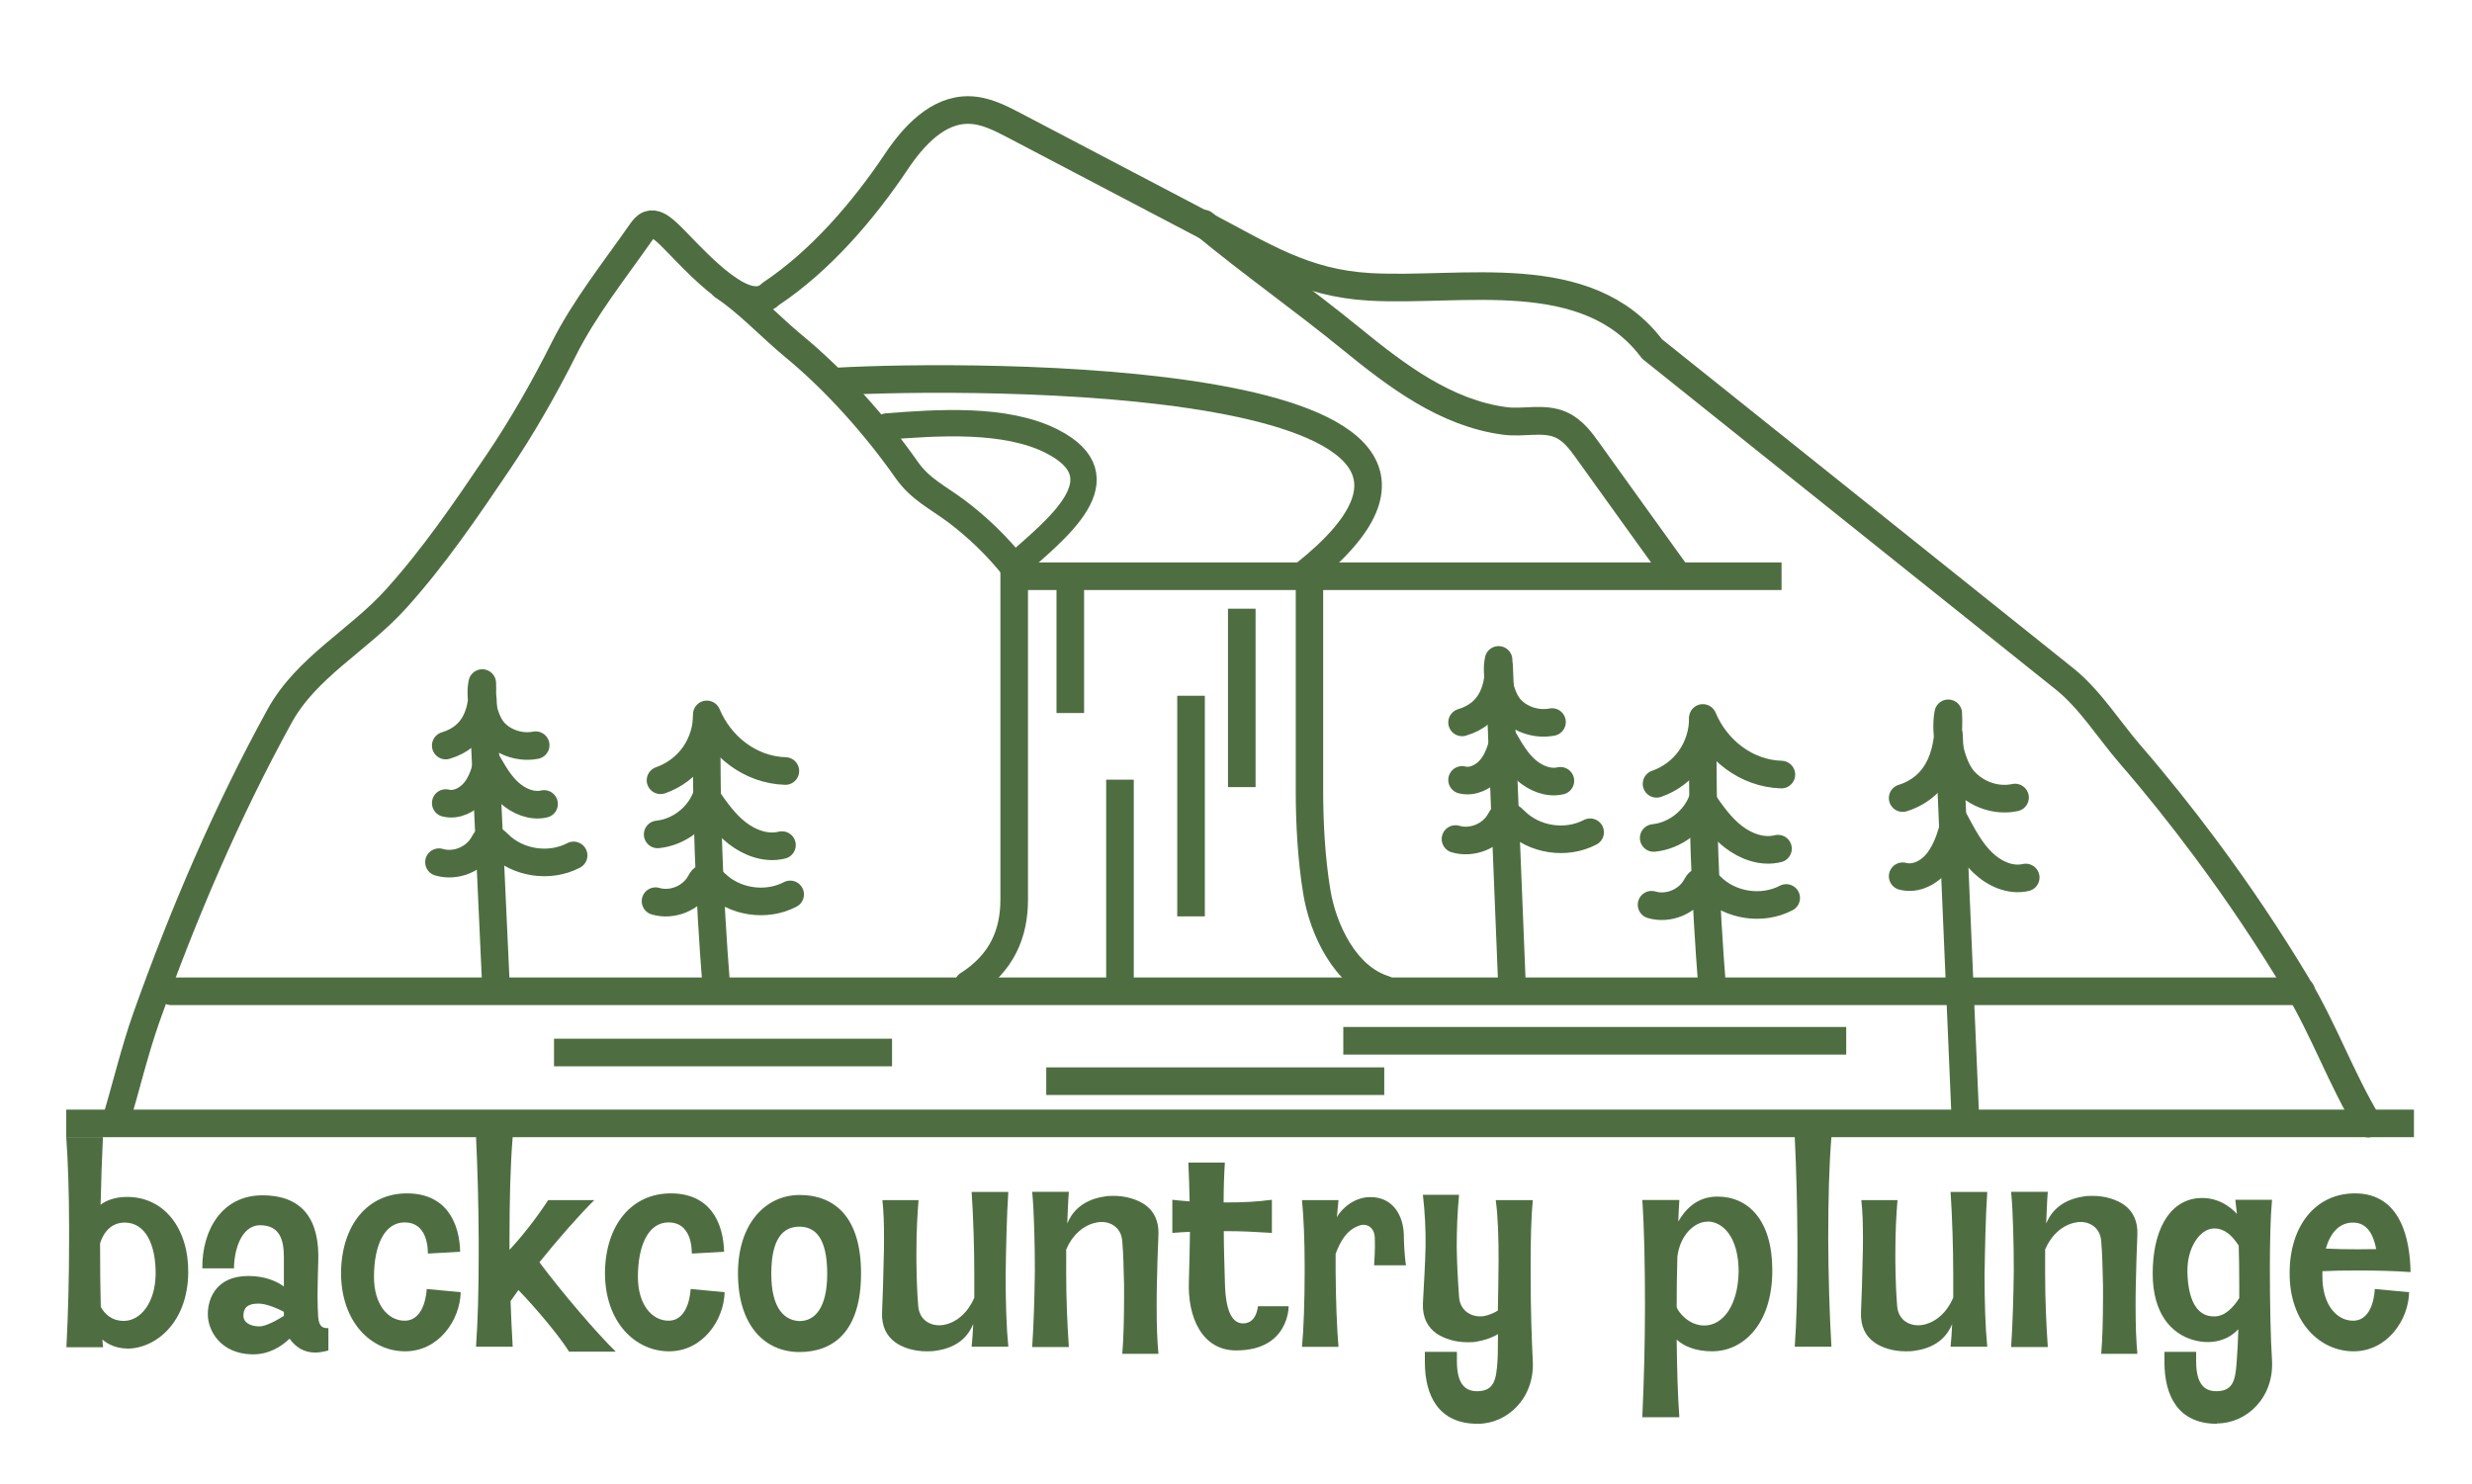 <?xml version="1.0" encoding="UTF-8"?>
<svg id="Layer_2" xmlns="http://www.w3.org/2000/svg" viewBox="0 0 138.81 83.32">
  <defs>
    <style>
      .cls-1 {
        fill: #4e6e41;
      }

      .cls-2 {
        stroke-width: 1.55px;
      }

      .cls-2, .cls-3, .cls-4, .cls-5, .cls-6, .cls-7, .cls-8, .cls-9 {
        fill: none;
        stroke: #4e6e41;
        stroke-linejoin: round;
      }

      .cls-3, .cls-5 {
        stroke-width: 1.55px;
      }

      .cls-4 {
        stroke-width: 1.55px;
      }

      .cls-5, .cls-6, .cls-7, .cls-8 {
        stroke-linecap: round;
      }

      .cls-6 {
        stroke-width: 1.54px;
      }

      .cls-7 {
        stroke-width: 1.48px;
      }

      .cls-8 {
        stroke-width: 1.56px;
      }

      .cls-9 {
        stroke-linecap: square;
        stroke-width: 1.55px;
      }
    </style>
  </defs>
  <path class="cls-5" d="M6.5,62.97c.59-1.95,1.04-3.9,1.72-5.83,2.07-5.81,4.5-11.5,7.47-16.91,1.52-2.77,4.42-4.24,6.55-6.6s3.92-4.99,5.69-7.61c1.37-2.02,2.62-4.21,3.71-6.38,1.17-2.34,2.86-4.45,4.36-6.6.12-.17.25-.35.44-.42.33-.12.66.13.93.36,1.14.99,4.36,5.08,5.92,3.52,2.78-1.85,5.2-4.67,7.04-7.42.97-1.45,2.33-2.93,4.07-2.9.91.01,1.75.44,2.55.86,3.58,1.88,7.17,3.76,10.75,5.64,3.21,1.68,5.52,3.22,9.21,3.43,5.2.3,12.22-1.36,15.86,3.49,7.73,6.18,15.46,12.37,23.19,18.55,1.38,1.11,2.47,2.84,3.63,4.19,1.49,1.72,2.91,3.5,4.27,5.33,1.83,2.46,3.54,5.01,5.12,7.64,1.53,2.55,2.47,5.25,4,7.79"/>
  <path class="cls-5" d="M40.6,16.06c1.38.91,2.68,2.32,3.99,3.4,2.34,1.93,4.59,4.46,6.33,6.94.74,1.06,1.72,1.52,2.76,2.29,1.21.91,2.31,1.97,3.25,3.15"/>
  <path class="cls-5" d="M47.07,21.42c7.19-.41,40.63-.62,26.16,10.85"/>
  <path class="cls-7" d="M49.8,23.95c2.83-.22,6.66-.49,9.26.83,4.05,2.06.27,4.92-2.14,7.06"/>
  <path class="cls-9" d="M60.1,32.4v6.87"/>
  <path class="cls-6" d="M73.53,32.62v4.25c0,2.51,0,5.02,0,7.53,0,1.85.11,3.84.41,5.67.34,2.11,1.59,4.79,3.79,5.48"/>
  <path class="cls-5" d="M54.36,55.3c1.92-1.22,2.59-2.9,2.59-4.78,0-1.77,0-3.54,0-5.32v-13"/>
  <path class="cls-5" d="M9.61,55.67h119.61"/>
  <path class="cls-5" d="M25.03,41.87c1.69-.5,2.13-1.96,2.05-3.51-.18.82.12,2.18.7,2.78s1.48.87,2.3.71"/>
  <path class="cls-5" d="M25.03,45.1c.59.15,1.22-.17,1.61-.63s.58-1.06.73-1.65c.35.61.71,1.24,1.24,1.71s1.25.78,1.94.62"/>
  <path class="cls-5" d="M24.65,48.42c.93.28,2.02-.17,2.49-1.01.06-.11.12-.23.22-.28.22-.11.46.1.63.27,1.08,1.08,2.87,1.35,4.22.64"/>
  <path class="cls-5" d="M92.74,50.81c.93.28,2.02-.17,2.49-1.01.06-.11.12-.23.22-.28.22-.11.46.1.63.27,1.08,1.08,2.87,1.35,4.22.64"/>
  <path class="cls-5" d="M27.11,39.25c.24,5.23.48,10.46.72,15.69"/>
  <path class="cls-5" d="M82.1,40.57c1.69-.5,2.13-1.96,2.05-3.51-.18.82.12,2.18.7,2.78s1.48.87,2.3.71"/>
  <path class="cls-5" d="M82.1,43.8c.59.15,1.22-.17,1.61-.63s.58-1.06.73-1.65c.35.61.71,1.24,1.24,1.71s1.25.78,1.94.62"/>
  <path class="cls-5" d="M81.73,47.12c.93.28,2.02-.17,2.49-1.01.06-.11.12-.23.22-.28.22-.11.46.1.63.27,1.08,1.08,2.87,1.35,4.22.64"/>
  <path class="cls-5" d="M84.18,37.45c.24,5.94.48,11.88.72,17.83"/>
  <path class="cls-5" d="M106.84,44.82c2.11-.67,2.67-2.67,2.56-4.76-.22,1.11.15,2.96.88,3.77s1.85,1.18,2.87.96"/>
  <path class="cls-5" d="M106.84,49.21c.74.2,1.53-.22,2.01-.86s.73-1.44.92-2.24c.44.83.89,1.68,1.55,2.32s1.57,1.05,2.43.85"/>
  <path class="cls-5" d="M109.44,41.27l.91,21.28"/>
  <path class="cls-5" d="M93.02,44.02c.76-.26,1.44-.77,1.9-1.43s.71-1.47.7-2.27c.76,1.81,2.45,3.12,4.41,3.18"/>
  <path class="cls-5" d="M95.62,40.44c-.05,5.04.13,10.08.53,15.1"/>
  <path class="cls-5" d="M92.86,47.06c1.2-.12,2.3-.97,2.73-2.11.51.74,1.03,1.49,1.74,2.04s1.64.89,2.51.67"/>
  <path class="cls-5" d="M36.81,50.61c.93.28,2.02-.17,2.49-1.01.06-.11.12-.23.22-.28.22-.11.46.1.63.27,1.08,1.08,2.87,1.35,4.22.64"/>
  <path class="cls-5" d="M37.09,43.82c.76-.26,1.44-.77,1.9-1.43s.71-1.47.7-2.27c.76,1.81,2.45,3.12,4.41,3.18"/>
  <path class="cls-5" d="M39.69,40.24c-.05,5.04.13,10.08.53,15.1"/>
  <path class="cls-5" d="M36.93,46.86c1.2-.12,2.3-.97,2.73-2.11.51.74,1.03,1.49,1.74,2.04s1.64.89,2.51.67"/>
  <path class="cls-8" d="M67.59,12.56c2.7,2.24,5.57,4.25,8.29,6.47,2.54,2.07,5.31,4.18,8.63,4.61,1.06.14,2.2-.22,3.17.23.66.3,1.11.92,1.53,1.51,1.66,2.31,3.32,4.63,4.99,6.94"/>
  <line class="cls-4" x1="3.72" y1="63.09" x2="135.55" y2="63.09"/>
  <line class="cls-9" x1="66.88" y1="39.85" x2="66.88" y2="50.69"/>
  <line class="cls-9" x1="69.73" y1="34.96" x2="69.73" y2="43.43"/>
  <g>
    <path class="cls-1" d="M7.1,75.73c-.52-.01-.99-.19-1.35-.5,0,.15.03.3.04.43h-2.06c.1-1.89.15-4.02.15-6.07v-.65c0-1.91-.06-3.7-.16-5.08h2.06c-.06,1.21-.1,2.5-.13,3.8.31-.26.88-.44,1.44-.44,2.14-.03,3.51,1.8,3.48,4.26-.03,2.8-1.83,4.27-3.46,4.26ZM7,68.66c-.74,0-1.18.53-1.38,1.16,0,1.27.01,2.49.04,3.58.21.37.6.8,1.34.78.91-.03,1.71-1.03,1.74-2.59.02-1.68-.56-2.93-1.74-2.93Z"/>
    <path class="cls-1" d="M18.45,75.84c-.26.07-.53.12-.75.12-.63,0-1.1-.3-1.44-.78-.46.44-1.16.9-2.11.88-1.78-.04-2.48-1.34-2.48-2.25s.49-2.15,2.27-2.15c.94,0,1.59.29,2,.59v-1.66c0-.93-.22-1.78-1.33-1.78s-1.47,1.5-1.47,2.42h-1.78c-.02-2.17,1.12-4.1,3.37-4.1,2.37,0,3.23,1.49,3.14,3.76-.01.5-.04,1.21-.04,1.87,0,.46.02.9.04,1.24.06.57.31.59.57.59v1.27ZM15.94,73.67c-.41-.21-.99-.46-1.43-.46-.69,0-.84.31-.84.69s.4.59.9.59c.35,0,.94-.32,1.37-.59v-.23Z"/>
    <path class="cls-1" d="M25.87,72.57c-.04,1.58-1.24,3.32-3.12,3.32s-3.6-1.61-3.6-4.42c.03-2.67,1.49-4.45,3.7-4.45s2.95,1.65,2.99,3.28l-1.81.1c-.01-.88-.32-1.75-1.31-1.75-1.16,0-1.72,1.34-1.72,3.06,0,1.56.79,2.46,1.72,2.46,1.19,0,1.24-1.78,1.24-1.78l1.91.18Z"/>
    <path class="cls-1" d="M31.97,75.93c-.56-.9-1.87-2.46-2.86-3.48-.16.22-.31.43-.44.62.03.88.07,1.75.12,2.56h-2.06c.1-1.36.15-3.2.15-5.19v-.84c-.01-1.91-.06-3.93-.15-5.76h2.06c-.13,1.55-.18,3.58-.18,5.73v.62c.81-.87,1.59-1.9,2.17-2.79h2.59c-.82.81-2.03,2.18-3.08,3.49,1.28,1.71,3.2,3.96,4.29,5.02h-2.61Z"/>
    <path class="cls-1" d="M40.69,72.57c-.04,1.58-1.24,3.32-3.12,3.32s-3.6-1.61-3.6-4.42c.03-2.67,1.49-4.45,3.7-4.45s2.95,1.65,2.99,3.28l-1.81.1c-.01-.88-.32-1.75-1.31-1.75-1.16,0-1.72,1.34-1.72,3.06,0,1.56.79,2.46,1.72,2.46,1.19,0,1.24-1.78,1.24-1.78l1.91.18Z"/>
    <path class="cls-1" d="M44.89,75.93c-1.9,0-3.45-1.43-3.45-4.42,0-2.8,1.55-4.39,3.45-4.4,2.03,0,3.46,1.3,3.46,4.4,0,3.27-1.55,4.42-3.46,4.42ZM44.89,68.89c-.91,0-1.58.65-1.58,2.65s.78,2.62,1.58,2.65c.81.01,1.56-.66,1.56-2.65s-.65-2.65-1.56-2.65Z"/>
    <path class="cls-1" d="M54.56,75.64c.04-.4.07-.82.09-1.28-.21.49-.69,1.31-2.12,1.5-.16.03-.34.03-.5.03-.66,0-1.3-.18-1.75-.5-.49-.35-.78-.9-.75-1.68.04-.88.07-1.89.09-2.89.02-.49.02-.93.02-1.34,0-.77-.02-1.43-.09-2.08h2.03c-.07.84-.12,1.77-.12,2.93v.53c.01.9.04,1.77.1,2.47.06.87.78,1.18,1.41,1.08.78-.13,1.41-.75,1.74-1.53v-1.37c0-1.38-.06-3.28-.15-4.57h2.06c-.09,1.31-.13,3.26-.15,4.71,0,1.46.04,2.86.15,3.98h-2.06Z"/>
    <path class="cls-1" d="M63.02,76.02c.07-.8.1-1.96.1-3.15v-.69c-.02-.88-.04-1.77-.1-2.47-.06-.85-.78-1.18-1.41-1.06-.78.13-1.41.74-1.74,1.52v1.37c0,1.38.06,2.83.15,4.11h-2.06c.09-1.3.13-2.8.15-4.26,0-1.46-.04-3.33-.15-4.46h2.06c-.04.4-.07,1.31-.09,1.78.21-.49.69-1.31,2.12-1.52.16-.03.34-.03.5-.03.65,0,1.28.18,1.75.5.49.35.78.9.75,1.68-.04.88-.07,1.9-.09,2.89-.01.41-.01.82-.01,1.22,0,.97.03,1.87.1,2.58h-2.03Z"/>
    <path class="cls-1" d="M72.36,73.37s.03,2.47-2.95,2.47c-1.89,0-2.74-1.83-2.65-3.92.03-.8.04-1.74.06-2.74-.35.02-.68.03-.99.06v-1.86c.31.04.63.06.97.09-.01-.74-.04-1.47-.07-2.18h2.05c-.04.62-.07,1.4-.07,2.24,1.22,0,1.84-.04,2.71-.15v1.86c-1.02-.06-1.59-.1-2.7-.1,0,.96.03,1.61.06,2.81.03,1.94.53,2.33.96,2.37.53.03.82-.35.9-.96h1.72Z"/>
    <path class="cls-1" d="M77.16,71.04s.07-.9.04-1.5c-.01-.62-.46-.85-.85-.72-.74.25-1.08.89-1.35,1.59v1.03c.01,1.58.07,3.14.16,4.2h-2.05c.09-.91.15-2.53.15-4.15v-.47c0-1.38-.06-2.74-.15-3.62h2.05c-.03.29-.06.62-.09.96.31-.57,1.05-1.12,1.83-1.13,1.34-.03,1.9,1.06,1.93,2.12.01,1.05.12,1.71.12,1.71h-1.78Z"/>
    <path class="cls-1" d="M82.97,79.96c-2.21,0-2.96-1.61-2.96-3.46v-.58h1.8v.53c0,1.19.4,1.68,1.13,1.68.99,0,1.08-.69,1.15-1.71.03-.43.01-.94.03-1.5-.3.19-.74.35-1.22.43-.16.03-.34.03-.5.03-.65,0-1.28-.18-1.75-.5-.49-.35-.78-.9-.75-1.68.06-1.15.13-2.2.15-3.21.01-.94-.03-1.83-.15-2.89h2.03c-.1,1.06-.13,1.99-.13,2.93.01.9.06,1.8.13,2.8.06.85.78,1.18,1.41,1.08.28-.06.53-.16.77-.31.01-.91.04-1.89.04-2.84,0-1.24-.03-2.43-.16-3.36h2.08c-.09.93-.12,2.24-.12,3.62v.63c0,1.81.06,3.64.12,4.76.12,2.11-1.43,3.55-3.09,3.55Z"/>
    <path class="cls-1" d="M96.15,75.89c-.99,0-1.64-.32-2-.66.02,1.65.06,3.17.15,4.36h-2.08c.09-1.93.15-4.13.15-6.23,0-2.24-.04-4.38-.15-5.97h2.08c-.03.4-.04.79-.06,1.21.37-.65,1.03-1.4,2.2-1.4,1.72,0,3.08,1.31,3.08,4.14,0,3.15-1.74,4.55-3.36,4.55ZM95.87,68.61c-.72,0-1.53.75-1.68,1.96v.03c-.03.94-.04,1.89-.04,2.81.09.28.68,1.03,1.55,1.03,1.05,0,1.89-1.12,1.93-3.01,0-1.99-.91-2.83-1.75-2.83Z"/>
    <path class="cls-1" d="M100.78,75.64c.1-1.36.15-3.2.15-5.19v-.84c-.01-1.91-.06-3.93-.15-5.76h2.06c-.13,1.55-.18,3.58-.18,5.73.01,2.05.07,4.18.18,6.05h-2.06Z"/>
    <path class="cls-1" d="M109.53,75.64c.04-.4.07-.82.09-1.28-.21.49-.69,1.31-2.12,1.5-.16.03-.34.03-.5.03-.66,0-1.3-.18-1.75-.5-.49-.35-.78-.9-.75-1.68.04-.88.07-1.89.09-2.89.02-.49.02-.93.02-1.34,0-.77-.02-1.43-.09-2.08h2.03c-.07.84-.12,1.77-.12,2.93v.53c.01.9.04,1.77.1,2.47.06.87.78,1.18,1.41,1.08.78-.13,1.41-.75,1.74-1.53v-1.37c0-1.38-.06-3.28-.15-4.57h2.06c-.09,1.31-.13,3.26-.15,4.71,0,1.46.04,2.86.15,3.98h-2.06Z"/>
    <path class="cls-1" d="M117.99,76.02c.07-.8.1-1.96.1-3.15v-.69c-.02-.88-.04-1.77-.1-2.47-.06-.85-.78-1.18-1.41-1.06-.78.13-1.41.74-1.74,1.52v1.37c0,1.38.06,2.83.15,4.11h-2.06c.09-1.3.13-2.8.15-4.26,0-1.46-.04-3.33-.15-4.46h2.06c-.04.4-.07,1.31-.09,1.78.21-.49.69-1.31,2.12-1.52.16-.03.34-.03.5-.03.65,0,1.28.18,1.75.5.49.35.78.9.75,1.68-.04.88-.07,1.9-.09,2.89-.01.41-.01.82-.01,1.22,0,.97.03,1.87.1,2.58h-2.03Z"/>
    <path class="cls-1" d="M124.49,79.96c-2.21,0-2.95-1.61-2.95-3.46v-.58h1.78v.53c0,1.19.4,1.68,1.13,1.68.99,0,1.08-.69,1.15-1.71.04-.52.07-1.12.09-1.77-.47.5-1.08.72-1.72.72-.26,0-.54-.04-.82-.12-1.19-.34-2.27-1.44-2.27-3.73s.84-4.05,2.52-4.23c1.06-.1,1.8.44,2.21.88-.03-.29-.06-.56-.09-.79h2.06c-.09.99-.12,2.43-.12,3.9,0,1.91.04,3.9.12,5.11.12,2.11-1.43,3.55-3.09,3.55ZM125.74,72.1c0-.72-.01-1.46-.03-2.15-.32-.47-.72-.96-1.38-.96-.78,0-1.53,1.06-1.5,2.45.03,1.4.44,2.52,1.53,2.49.59-.01,1.06-.52,1.38-1.03v-.79Z"/>
    <path class="cls-1" d="M132.37,71.35c-.69,0-1.38.01-1.96.04v.32c0,1.56.8,2.46,1.72,2.46,1.19,0,1.22-1.78,1.22-1.78l1.93.18c-.04,1.58-1.24,3.32-3.12,3.32s-3.61-1.61-3.59-4.42c.01-2.65,1.47-4.45,3.67-4.45,2.58,0,3.09,2.59,3.12,4.42-.8-.06-1.9-.09-2.99-.09ZM132.13,68.66c-.77,0-1.27.57-1.53,1.46.56.03,1.18.04,1.78.04.35,0,.71-.01,1.05-.01-.15-.8-.5-1.49-1.3-1.49Z"/>
  </g>
  <line class="cls-3" x1="50.09" y1="59.11" x2="31.11" y2="59.11"/>
  <line class="cls-3" x1="77.73" y1="60.72" x2="58.75" y2="60.72"/>
  <line class="cls-2" x1="75.43" y1="58.45" x2="103.67" y2="58.45"/>
  <line class="cls-9" x1="62.89" y1="55.3" x2="62.89" y2="44.56"/>
  <line class="cls-3" x1="100.04" y1="32.36" x2="56.95" y2="32.36"/>
</svg>